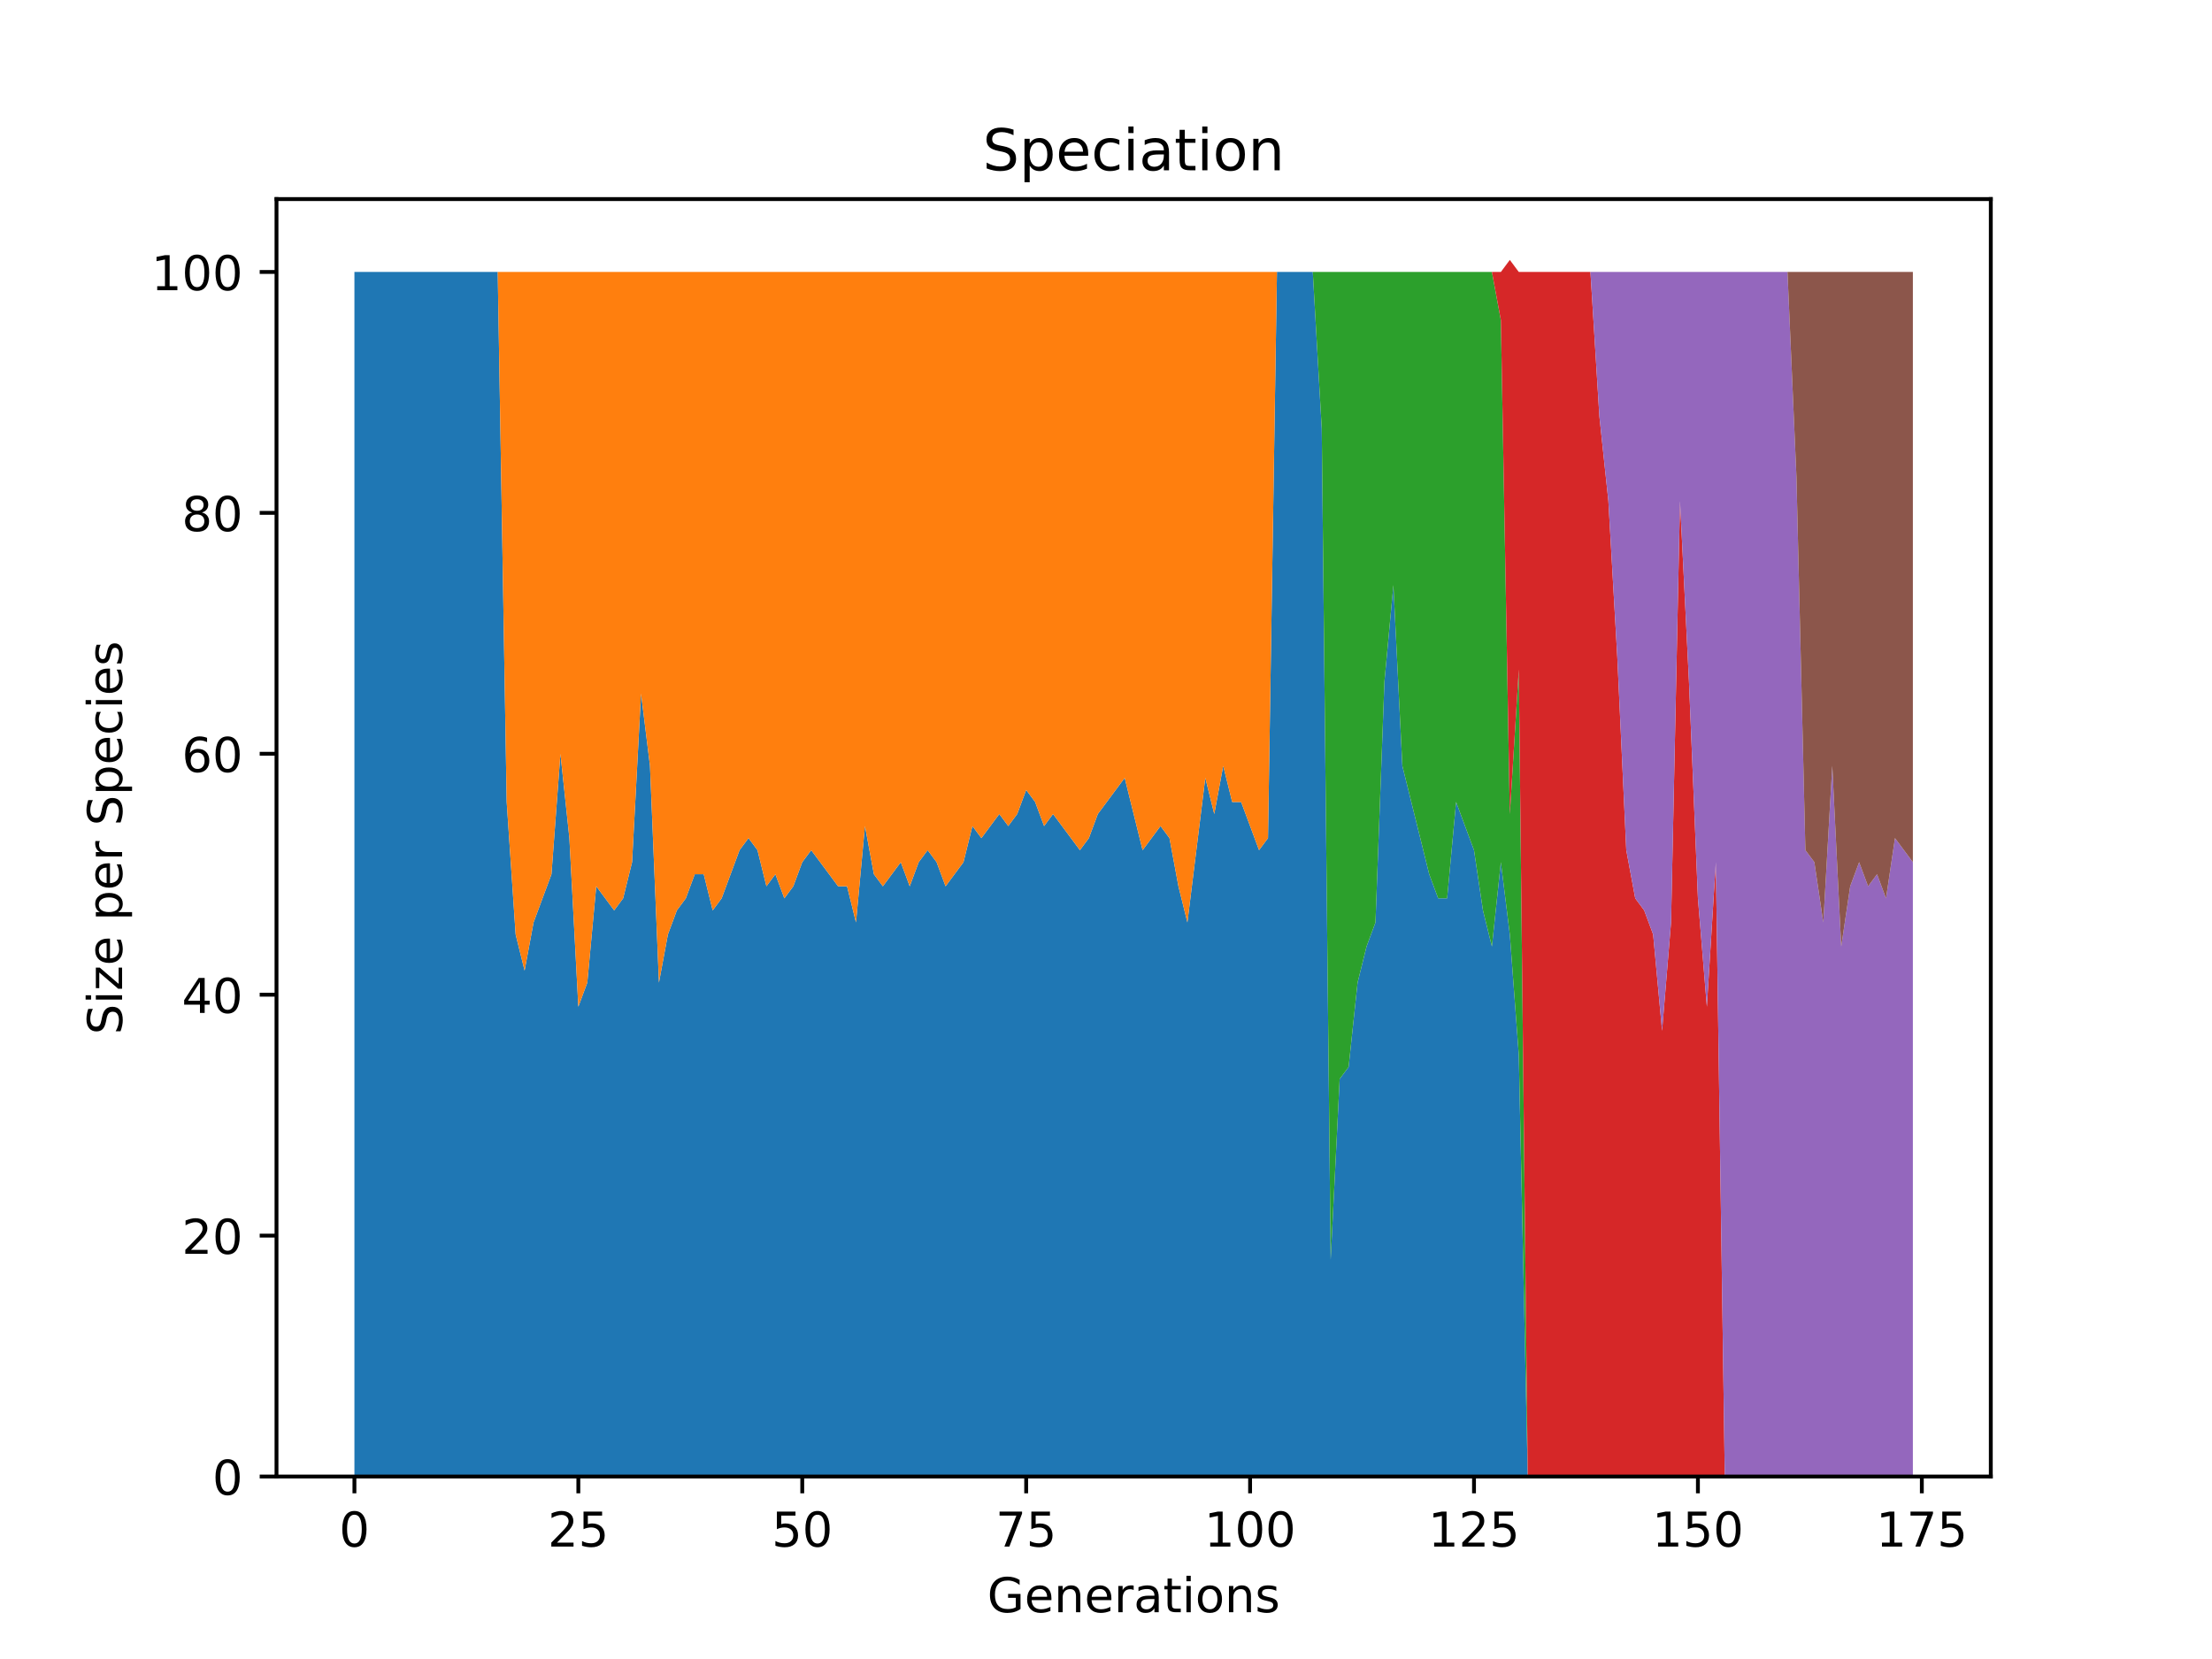 <?xml version="1.0" encoding="utf-8" standalone="no"?>
<!DOCTYPE svg PUBLIC "-//W3C//DTD SVG 1.1//EN"
  "http://www.w3.org/Graphics/SVG/1.1/DTD/svg11.dtd">
<!-- Created with matplotlib (https://matplotlib.org/) -->
<svg height="345.6pt" version="1.1" viewBox="0 0 460.8 345.6" width="460.8pt" xmlns="http://www.w3.org/2000/svg" xmlns:xlink="http://www.w3.org/1999/xlink">
 <defs>
  <style type="text/css">*{stroke-linecap:butt;stroke-linejoin:round;}</style>
 </defs>
 <g id="figure_1">
  <g id="patch_1">
   <path d="M 0 345.6 
L 460.8 345.6 
L 460.8 0 
L 0 0 
z
" style="fill:#ffffff;"/>
  </g>
  <g id="axes_1">
   <g id="patch_2">
    <path d="M 57.6 307.584 
L 414.72 307.584 
L 414.72 41.472 
L 57.6 41.472 
z
" style="fill:#ffffff;"/>
   </g>
   <g id="PolyCollection_1">
    <path clip-path="url(#p242c42c972)" d="M 73.833 56.653 
L 73.833 307.584 
L 75.699 307.584 
L 77.564 307.584 
L 79.43 307.584 
L 81.296 307.584 
L 83.162 307.584 
L 85.028 307.584 
L 86.894 307.584 
L 88.759 307.584 
L 90.625 307.584 
L 92.491 307.584 
L 94.357 307.584 
L 96.223 307.584 
L 98.089 307.584 
L 99.954 307.584 
L 101.82 307.584 
L 103.686 307.584 
L 105.552 307.584 
L 107.418 307.584 
L 109.284 307.584 
L 111.149 307.584 
L 113.015 307.584 
L 114.881 307.584 
L 116.747 307.584 
L 118.613 307.584 
L 120.478 307.584 
L 122.344 307.584 
L 124.21 307.584 
L 126.076 307.584 
L 127.942 307.584 
L 129.808 307.584 
L 131.673 307.584 
L 133.539 307.584 
L 135.405 307.584 
L 137.271 307.584 
L 139.137 307.584 
L 141.003 307.584 
L 142.868 307.584 
L 144.734 307.584 
L 146.6 307.584 
L 148.466 307.584 
L 150.332 307.584 
L 152.198 307.584 
L 154.063 307.584 
L 155.929 307.584 
L 157.795 307.584 
L 159.661 307.584 
L 161.527 307.584 
L 163.393 307.584 
L 165.258 307.584 
L 167.124 307.584 
L 168.99 307.584 
L 170.856 307.584 
L 172.722 307.584 
L 174.588 307.584 
L 176.453 307.584 
L 178.319 307.584 
L 180.185 307.584 
L 182.051 307.584 
L 183.917 307.584 
L 185.783 307.584 
L 187.648 307.584 
L 189.514 307.584 
L 191.38 307.584 
L 193.246 307.584 
L 195.112 307.584 
L 196.978 307.584 
L 198.843 307.584 
L 200.709 307.584 
L 202.575 307.584 
L 204.441 307.584 
L 206.307 307.584 
L 208.173 307.584 
L 210.038 307.584 
L 211.904 307.584 
L 213.77 307.584 
L 215.636 307.584 
L 217.502 307.584 
L 219.368 307.584 
L 221.233 307.584 
L 223.099 307.584 
L 224.965 307.584 
L 226.831 307.584 
L 228.697 307.584 
L 230.563 307.584 
L 232.428 307.584 
L 234.294 307.584 
L 236.16 307.584 
L 238.026 307.584 
L 239.892 307.584 
L 241.757 307.584 
L 243.623 307.584 
L 245.489 307.584 
L 247.355 307.584 
L 249.221 307.584 
L 251.087 307.584 
L 252.952 307.584 
L 254.818 307.584 
L 256.684 307.584 
L 258.55 307.584 
L 260.416 307.584 
L 262.282 307.584 
L 264.147 307.584 
L 266.013 307.584 
L 267.879 307.584 
L 269.745 307.584 
L 271.611 307.584 
L 273.477 307.584 
L 275.342 307.584 
L 277.208 307.584 
L 279.074 307.584 
L 280.94 307.584 
L 282.806 307.584 
L 284.672 307.584 
L 286.537 307.584 
L 288.403 307.584 
L 290.269 307.584 
L 292.135 307.584 
L 294.001 307.584 
L 295.867 307.584 
L 297.732 307.584 
L 299.598 307.584 
L 301.464 307.584 
L 303.33 307.584 
L 305.196 307.584 
L 307.062 307.584 
L 308.927 307.584 
L 310.793 307.584 
L 312.659 307.584 
L 314.525 307.584 
L 316.391 307.584 
L 318.257 307.584 
L 320.122 307.584 
L 321.988 307.584 
L 323.854 307.584 
L 325.72 307.584 
L 327.586 307.584 
L 329.452 307.584 
L 331.317 307.584 
L 333.183 307.584 
L 335.049 307.584 
L 336.915 307.584 
L 338.781 307.584 
L 340.647 307.584 
L 342.512 307.584 
L 344.378 307.584 
L 346.244 307.584 
L 348.11 307.584 
L 349.976 307.584 
L 351.842 307.584 
L 353.707 307.584 
L 355.573 307.584 
L 357.439 307.584 
L 359.305 307.584 
L 361.171 307.584 
L 363.036 307.584 
L 364.902 307.584 
L 366.768 307.584 
L 368.634 307.584 
L 370.5 307.584 
L 372.366 307.584 
L 374.231 307.584 
L 376.097 307.584 
L 377.963 307.584 
L 379.829 307.584 
L 381.695 307.584 
L 383.561 307.584 
L 385.426 307.584 
L 387.292 307.584 
L 389.158 307.584 
L 391.024 307.584 
L 392.89 307.584 
L 394.756 307.584 
L 396.621 307.584 
L 398.487 307.584 
L 398.487 307.584 
L 398.487 307.584 
L 396.621 307.584 
L 394.756 307.584 
L 392.89 307.584 
L 391.024 307.584 
L 389.158 307.584 
L 387.292 307.584 
L 385.426 307.584 
L 383.561 307.584 
L 381.695 307.584 
L 379.829 307.584 
L 377.963 307.584 
L 376.097 307.584 
L 374.231 307.584 
L 372.366 307.584 
L 370.5 307.584 
L 368.634 307.584 
L 366.768 307.584 
L 364.902 307.584 
L 363.036 307.584 
L 361.171 307.584 
L 359.305 307.584 
L 357.439 307.584 
L 355.573 307.584 
L 353.707 307.584 
L 351.842 307.584 
L 349.976 307.584 
L 348.11 307.584 
L 346.244 307.584 
L 344.378 307.584 
L 342.512 307.584 
L 340.647 307.584 
L 338.781 307.584 
L 336.915 307.584 
L 335.049 307.584 
L 333.183 307.584 
L 331.317 307.584 
L 329.452 307.584 
L 327.586 307.584 
L 325.72 307.584 
L 323.854 307.584 
L 321.988 307.584 
L 320.122 307.584 
L 318.257 307.584 
L 316.391 219.758 
L 314.525 194.665 
L 312.659 179.609 
L 310.793 197.174 
L 308.927 189.647 
L 307.062 177.1 
L 305.196 172.081 
L 303.33 167.063 
L 301.464 187.137 
L 299.598 187.137 
L 297.732 182.119 
L 295.867 174.591 
L 294.001 167.063 
L 292.135 159.535 
L 290.269 121.895 
L 288.403 141.97 
L 286.537 192.156 
L 284.672 197.174 
L 282.806 204.702 
L 280.94 222.268 
L 279.074 224.777 
L 277.208 262.416 
L 275.342 89.274 
L 273.477 56.653 
L 271.611 56.653 
L 269.745 56.653 
L 267.879 56.653 
L 266.013 56.653 
L 264.147 174.591 
L 262.282 177.1 
L 260.416 172.081 
L 258.55 167.063 
L 256.684 167.063 
L 254.818 159.535 
L 252.952 169.572 
L 251.087 162.044 
L 249.221 177.1 
L 247.355 192.156 
L 245.489 184.628 
L 243.623 174.591 
L 241.757 172.081 
L 239.892 174.591 
L 238.026 177.1 
L 236.16 169.572 
L 234.294 162.044 
L 232.428 164.554 
L 230.563 167.063 
L 228.697 169.572 
L 226.831 174.591 
L 224.965 177.1 
L 223.099 174.591 
L 221.233 172.081 
L 219.368 169.572 
L 217.502 172.081 
L 215.636 167.063 
L 213.77 164.554 
L 211.904 169.572 
L 210.038 172.081 
L 208.173 169.572 
L 206.307 172.081 
L 204.441 174.591 
L 202.575 172.081 
L 200.709 179.609 
L 198.843 182.119 
L 196.978 184.628 
L 195.112 179.609 
L 193.246 177.1 
L 191.38 179.609 
L 189.514 184.628 
L 187.648 179.609 
L 185.783 182.119 
L 183.917 184.628 
L 182.051 182.119 
L 180.185 172.081 
L 178.319 192.156 
L 176.453 184.628 
L 174.588 184.628 
L 172.722 182.119 
L 170.856 179.609 
L 168.99 177.1 
L 167.124 179.609 
L 165.258 184.628 
L 163.393 187.137 
L 161.527 182.119 
L 159.661 184.628 
L 157.795 177.1 
L 155.929 174.591 
L 154.063 177.1 
L 152.198 182.119 
L 150.332 187.137 
L 148.466 189.647 
L 146.6 182.119 
L 144.734 182.119 
L 142.868 187.137 
L 141.003 189.647 
L 139.137 194.665 
L 137.271 204.702 
L 135.405 159.535 
L 133.539 144.479 
L 131.673 179.609 
L 129.808 187.137 
L 127.942 189.647 
L 126.076 187.137 
L 124.21 184.628 
L 122.344 204.702 
L 120.478 209.721 
L 118.613 174.591 
L 116.747 157.026 
L 114.881 182.119 
L 113.015 187.137 
L 111.149 192.156 
L 109.284 202.193 
L 107.418 194.665 
L 105.552 167.063 
L 103.686 56.653 
L 101.82 56.653 
L 99.954 56.653 
L 98.089 56.653 
L 96.223 56.653 
L 94.357 56.653 
L 92.491 56.653 
L 90.625 56.653 
L 88.759 56.653 
L 86.894 56.653 
L 85.028 56.653 
L 83.162 56.653 
L 81.296 56.653 
L 79.43 56.653 
L 77.564 56.653 
L 75.699 56.653 
L 73.833 56.653 
z
" style="fill:#1f77b4;"/>
   </g>
   <g id="PolyCollection_2">
    <path clip-path="url(#p242c42c972)" d="M 73.833 56.653 
L 73.833 56.653 
L 75.699 56.653 
L 77.564 56.653 
L 79.43 56.653 
L 81.296 56.653 
L 83.162 56.653 
L 85.028 56.653 
L 86.894 56.653 
L 88.759 56.653 
L 90.625 56.653 
L 92.491 56.653 
L 94.357 56.653 
L 96.223 56.653 
L 98.089 56.653 
L 99.954 56.653 
L 101.82 56.653 
L 103.686 56.653 
L 105.552 167.063 
L 107.418 194.665 
L 109.284 202.193 
L 111.149 192.156 
L 113.015 187.137 
L 114.881 182.119 
L 116.747 157.026 
L 118.613 174.591 
L 120.478 209.721 
L 122.344 204.702 
L 124.21 184.628 
L 126.076 187.137 
L 127.942 189.647 
L 129.808 187.137 
L 131.673 179.609 
L 133.539 144.479 
L 135.405 159.535 
L 137.271 204.702 
L 139.137 194.665 
L 141.003 189.647 
L 142.868 187.137 
L 144.734 182.119 
L 146.6 182.119 
L 148.466 189.647 
L 150.332 187.137 
L 152.198 182.119 
L 154.063 177.1 
L 155.929 174.591 
L 157.795 177.1 
L 159.661 184.628 
L 161.527 182.119 
L 163.393 187.137 
L 165.258 184.628 
L 167.124 179.609 
L 168.99 177.1 
L 170.856 179.609 
L 172.722 182.119 
L 174.588 184.628 
L 176.453 184.628 
L 178.319 192.156 
L 180.185 172.081 
L 182.051 182.119 
L 183.917 184.628 
L 185.783 182.119 
L 187.648 179.609 
L 189.514 184.628 
L 191.38 179.609 
L 193.246 177.1 
L 195.112 179.609 
L 196.978 184.628 
L 198.843 182.119 
L 200.709 179.609 
L 202.575 172.081 
L 204.441 174.591 
L 206.307 172.081 
L 208.173 169.572 
L 210.038 172.081 
L 211.904 169.572 
L 213.77 164.554 
L 215.636 167.063 
L 217.502 172.081 
L 219.368 169.572 
L 221.233 172.081 
L 223.099 174.591 
L 224.965 177.1 
L 226.831 174.591 
L 228.697 169.572 
L 230.563 167.063 
L 232.428 164.554 
L 234.294 162.044 
L 236.16 169.572 
L 238.026 177.1 
L 239.892 174.591 
L 241.757 172.081 
L 243.623 174.591 
L 245.489 184.628 
L 247.355 192.156 
L 249.221 177.1 
L 251.087 162.044 
L 252.952 169.572 
L 254.818 159.535 
L 256.684 167.063 
L 258.55 167.063 
L 260.416 172.081 
L 262.282 177.1 
L 264.147 174.591 
L 266.013 56.653 
L 267.879 56.653 
L 269.745 56.653 
L 271.611 56.653 
L 273.477 56.653 
L 275.342 89.274 
L 277.208 262.416 
L 279.074 224.777 
L 280.94 222.268 
L 282.806 204.702 
L 284.672 197.174 
L 286.537 192.156 
L 288.403 141.97 
L 290.269 121.895 
L 292.135 159.535 
L 294.001 167.063 
L 295.867 174.591 
L 297.732 182.119 
L 299.598 187.137 
L 301.464 187.137 
L 303.33 167.063 
L 305.196 172.081 
L 307.062 177.1 
L 308.927 189.647 
L 310.793 197.174 
L 312.659 179.609 
L 314.525 194.665 
L 316.391 219.758 
L 318.257 307.584 
L 320.122 307.584 
L 321.988 307.584 
L 323.854 307.584 
L 325.72 307.584 
L 327.586 307.584 
L 329.452 307.584 
L 331.317 307.584 
L 333.183 307.584 
L 335.049 307.584 
L 336.915 307.584 
L 338.781 307.584 
L 340.647 307.584 
L 342.512 307.584 
L 344.378 307.584 
L 346.244 307.584 
L 348.11 307.584 
L 349.976 307.584 
L 351.842 307.584 
L 353.707 307.584 
L 355.573 307.584 
L 357.439 307.584 
L 359.305 307.584 
L 361.171 307.584 
L 363.036 307.584 
L 364.902 307.584 
L 366.768 307.584 
L 368.634 307.584 
L 370.5 307.584 
L 372.366 307.584 
L 374.231 307.584 
L 376.097 307.584 
L 377.963 307.584 
L 379.829 307.584 
L 381.695 307.584 
L 383.561 307.584 
L 385.426 307.584 
L 387.292 307.584 
L 389.158 307.584 
L 391.024 307.584 
L 392.89 307.584 
L 394.756 307.584 
L 396.621 307.584 
L 398.487 307.584 
L 398.487 307.584 
L 398.487 307.584 
L 396.621 307.584 
L 394.756 307.584 
L 392.89 307.584 
L 391.024 307.584 
L 389.158 307.584 
L 387.292 307.584 
L 385.426 307.584 
L 383.561 307.584 
L 381.695 307.584 
L 379.829 307.584 
L 377.963 307.584 
L 376.097 307.584 
L 374.231 307.584 
L 372.366 307.584 
L 370.5 307.584 
L 368.634 307.584 
L 366.768 307.584 
L 364.902 307.584 
L 363.036 307.584 
L 361.171 307.584 
L 359.305 307.584 
L 357.439 307.584 
L 355.573 307.584 
L 353.707 307.584 
L 351.842 307.584 
L 349.976 307.584 
L 348.11 307.584 
L 346.244 307.584 
L 344.378 307.584 
L 342.512 307.584 
L 340.647 307.584 
L 338.781 307.584 
L 336.915 307.584 
L 335.049 307.584 
L 333.183 307.584 
L 331.317 307.584 
L 329.452 307.584 
L 327.586 307.584 
L 325.72 307.584 
L 323.854 307.584 
L 321.988 307.584 
L 320.122 307.584 
L 318.257 307.584 
L 316.391 219.758 
L 314.525 194.665 
L 312.659 179.609 
L 310.793 197.174 
L 308.927 189.647 
L 307.062 177.1 
L 305.196 172.081 
L 303.33 167.063 
L 301.464 187.137 
L 299.598 187.137 
L 297.732 182.119 
L 295.867 174.591 
L 294.001 167.063 
L 292.135 159.535 
L 290.269 121.895 
L 288.403 141.97 
L 286.537 192.156 
L 284.672 197.174 
L 282.806 204.702 
L 280.94 222.268 
L 279.074 224.777 
L 277.208 262.416 
L 275.342 89.274 
L 273.477 56.653 
L 271.611 56.653 
L 269.745 56.653 
L 267.879 56.653 
L 266.013 56.653 
L 264.147 56.653 
L 262.282 56.653 
L 260.416 56.653 
L 258.55 56.653 
L 256.684 56.653 
L 254.818 56.653 
L 252.952 56.653 
L 251.087 56.653 
L 249.221 56.653 
L 247.355 56.653 
L 245.489 56.653 
L 243.623 56.653 
L 241.757 56.653 
L 239.892 56.653 
L 238.026 56.653 
L 236.16 56.653 
L 234.294 56.653 
L 232.428 56.653 
L 230.563 56.653 
L 228.697 56.653 
L 226.831 56.653 
L 224.965 56.653 
L 223.099 56.653 
L 221.233 56.653 
L 219.368 56.653 
L 217.502 56.653 
L 215.636 56.653 
L 213.77 56.653 
L 211.904 56.653 
L 210.038 56.653 
L 208.173 56.653 
L 206.307 56.653 
L 204.441 56.653 
L 202.575 56.653 
L 200.709 56.653 
L 198.843 56.653 
L 196.978 56.653 
L 195.112 56.653 
L 193.246 56.653 
L 191.38 56.653 
L 189.514 56.653 
L 187.648 56.653 
L 185.783 56.653 
L 183.917 56.653 
L 182.051 56.653 
L 180.185 56.653 
L 178.319 56.653 
L 176.453 56.653 
L 174.588 56.653 
L 172.722 56.653 
L 170.856 56.653 
L 168.99 56.653 
L 167.124 56.653 
L 165.258 56.653 
L 163.393 56.653 
L 161.527 56.653 
L 159.661 56.653 
L 157.795 56.653 
L 155.929 56.653 
L 154.063 56.653 
L 152.198 56.653 
L 150.332 56.653 
L 148.466 56.653 
L 146.6 56.653 
L 144.734 56.653 
L 142.868 56.653 
L 141.003 56.653 
L 139.137 56.653 
L 137.271 56.653 
L 135.405 56.653 
L 133.539 56.653 
L 131.673 56.653 
L 129.808 56.653 
L 127.942 56.653 
L 126.076 56.653 
L 124.21 56.653 
L 122.344 56.653 
L 120.478 56.653 
L 118.613 56.653 
L 116.747 56.653 
L 114.881 56.653 
L 113.015 56.653 
L 111.149 56.653 
L 109.284 56.653 
L 107.418 56.653 
L 105.552 56.653 
L 103.686 56.653 
L 101.82 56.653 
L 99.954 56.653 
L 98.089 56.653 
L 96.223 56.653 
L 94.357 56.653 
L 92.491 56.653 
L 90.625 56.653 
L 88.759 56.653 
L 86.894 56.653 
L 85.028 56.653 
L 83.162 56.653 
L 81.296 56.653 
L 79.43 56.653 
L 77.564 56.653 
L 75.699 56.653 
L 73.833 56.653 
z
" style="fill:#ff7f0e;"/>
   </g>
   <g id="PolyCollection_3">
    <path clip-path="url(#p242c42c972)" d="M 73.833 56.653 
L 73.833 56.653 
L 75.699 56.653 
L 77.564 56.653 
L 79.43 56.653 
L 81.296 56.653 
L 83.162 56.653 
L 85.028 56.653 
L 86.894 56.653 
L 88.759 56.653 
L 90.625 56.653 
L 92.491 56.653 
L 94.357 56.653 
L 96.223 56.653 
L 98.089 56.653 
L 99.954 56.653 
L 101.82 56.653 
L 103.686 56.653 
L 105.552 56.653 
L 107.418 56.653 
L 109.284 56.653 
L 111.149 56.653 
L 113.015 56.653 
L 114.881 56.653 
L 116.747 56.653 
L 118.613 56.653 
L 120.478 56.653 
L 122.344 56.653 
L 124.21 56.653 
L 126.076 56.653 
L 127.942 56.653 
L 129.808 56.653 
L 131.673 56.653 
L 133.539 56.653 
L 135.405 56.653 
L 137.271 56.653 
L 139.137 56.653 
L 141.003 56.653 
L 142.868 56.653 
L 144.734 56.653 
L 146.6 56.653 
L 148.466 56.653 
L 150.332 56.653 
L 152.198 56.653 
L 154.063 56.653 
L 155.929 56.653 
L 157.795 56.653 
L 159.661 56.653 
L 161.527 56.653 
L 163.393 56.653 
L 165.258 56.653 
L 167.124 56.653 
L 168.99 56.653 
L 170.856 56.653 
L 172.722 56.653 
L 174.588 56.653 
L 176.453 56.653 
L 178.319 56.653 
L 180.185 56.653 
L 182.051 56.653 
L 183.917 56.653 
L 185.783 56.653 
L 187.648 56.653 
L 189.514 56.653 
L 191.38 56.653 
L 193.246 56.653 
L 195.112 56.653 
L 196.978 56.653 
L 198.843 56.653 
L 200.709 56.653 
L 202.575 56.653 
L 204.441 56.653 
L 206.307 56.653 
L 208.173 56.653 
L 210.038 56.653 
L 211.904 56.653 
L 213.77 56.653 
L 215.636 56.653 
L 217.502 56.653 
L 219.368 56.653 
L 221.233 56.653 
L 223.099 56.653 
L 224.965 56.653 
L 226.831 56.653 
L 228.697 56.653 
L 230.563 56.653 
L 232.428 56.653 
L 234.294 56.653 
L 236.16 56.653 
L 238.026 56.653 
L 239.892 56.653 
L 241.757 56.653 
L 243.623 56.653 
L 245.489 56.653 
L 247.355 56.653 
L 249.221 56.653 
L 251.087 56.653 
L 252.952 56.653 
L 254.818 56.653 
L 256.684 56.653 
L 258.55 56.653 
L 260.416 56.653 
L 262.282 56.653 
L 264.147 56.653 
L 266.013 56.653 
L 267.879 56.653 
L 269.745 56.653 
L 271.611 56.653 
L 273.477 56.653 
L 275.342 89.274 
L 277.208 262.416 
L 279.074 224.777 
L 280.94 222.268 
L 282.806 204.702 
L 284.672 197.174 
L 286.537 192.156 
L 288.403 141.97 
L 290.269 121.895 
L 292.135 159.535 
L 294.001 167.063 
L 295.867 174.591 
L 297.732 182.119 
L 299.598 187.137 
L 301.464 187.137 
L 303.33 167.063 
L 305.196 172.081 
L 307.062 177.1 
L 308.927 189.647 
L 310.793 197.174 
L 312.659 179.609 
L 314.525 194.665 
L 316.391 219.758 
L 318.257 307.584 
L 320.122 307.584 
L 321.988 307.584 
L 323.854 307.584 
L 325.72 307.584 
L 327.586 307.584 
L 329.452 307.584 
L 331.317 307.584 
L 333.183 307.584 
L 335.049 307.584 
L 336.915 307.584 
L 338.781 307.584 
L 340.647 307.584 
L 342.512 307.584 
L 344.378 307.584 
L 346.244 307.584 
L 348.11 307.584 
L 349.976 307.584 
L 351.842 307.584 
L 353.707 307.584 
L 355.573 307.584 
L 357.439 307.584 
L 359.305 307.584 
L 361.171 307.584 
L 363.036 307.584 
L 364.902 307.584 
L 366.768 307.584 
L 368.634 307.584 
L 370.5 307.584 
L 372.366 307.584 
L 374.231 307.584 
L 376.097 307.584 
L 377.963 307.584 
L 379.829 307.584 
L 381.695 307.584 
L 383.561 307.584 
L 385.426 307.584 
L 387.292 307.584 
L 389.158 307.584 
L 391.024 307.584 
L 392.89 307.584 
L 394.756 307.584 
L 396.621 307.584 
L 398.487 307.584 
L 398.487 307.584 
L 398.487 307.584 
L 396.621 307.584 
L 394.756 307.584 
L 392.89 307.584 
L 391.024 307.584 
L 389.158 307.584 
L 387.292 307.584 
L 385.426 307.584 
L 383.561 307.584 
L 381.695 307.584 
L 379.829 307.584 
L 377.963 307.584 
L 376.097 307.584 
L 374.231 307.584 
L 372.366 307.584 
L 370.5 307.584 
L 368.634 307.584 
L 366.768 307.584 
L 364.902 307.584 
L 363.036 307.584 
L 361.171 307.584 
L 359.305 307.584 
L 357.439 307.584 
L 355.573 307.584 
L 353.707 307.584 
L 351.842 307.584 
L 349.976 307.584 
L 348.11 307.584 
L 346.244 307.584 
L 344.378 307.584 
L 342.512 307.584 
L 340.647 307.584 
L 338.781 307.584 
L 336.915 307.584 
L 335.049 307.584 
L 333.183 307.584 
L 331.317 307.584 
L 329.452 307.584 
L 327.586 307.584 
L 325.72 307.584 
L 323.854 307.584 
L 321.988 307.584 
L 320.122 307.584 
L 318.257 307.584 
L 316.391 139.46 
L 314.525 169.572 
L 312.659 66.691 
L 310.793 56.653 
L 308.927 56.653 
L 307.062 56.653 
L 305.196 56.653 
L 303.33 56.653 
L 301.464 56.653 
L 299.598 56.653 
L 297.732 56.653 
L 295.867 56.653 
L 294.001 56.653 
L 292.135 56.653 
L 290.269 56.653 
L 288.403 56.653 
L 286.537 56.653 
L 284.672 56.653 
L 282.806 56.653 
L 280.94 56.653 
L 279.074 56.653 
L 277.208 56.653 
L 275.342 56.653 
L 273.477 56.653 
L 271.611 56.653 
L 269.745 56.653 
L 267.879 56.653 
L 266.013 56.653 
L 264.147 56.653 
L 262.282 56.653 
L 260.416 56.653 
L 258.55 56.653 
L 256.684 56.653 
L 254.818 56.653 
L 252.952 56.653 
L 251.087 56.653 
L 249.221 56.653 
L 247.355 56.653 
L 245.489 56.653 
L 243.623 56.653 
L 241.757 56.653 
L 239.892 56.653 
L 238.026 56.653 
L 236.16 56.653 
L 234.294 56.653 
L 232.428 56.653 
L 230.563 56.653 
L 228.697 56.653 
L 226.831 56.653 
L 224.965 56.653 
L 223.099 56.653 
L 221.233 56.653 
L 219.368 56.653 
L 217.502 56.653 
L 215.636 56.653 
L 213.77 56.653 
L 211.904 56.653 
L 210.038 56.653 
L 208.173 56.653 
L 206.307 56.653 
L 204.441 56.653 
L 202.575 56.653 
L 200.709 56.653 
L 198.843 56.653 
L 196.978 56.653 
L 195.112 56.653 
L 193.246 56.653 
L 191.38 56.653 
L 189.514 56.653 
L 187.648 56.653 
L 185.783 56.653 
L 183.917 56.653 
L 182.051 56.653 
L 180.185 56.653 
L 178.319 56.653 
L 176.453 56.653 
L 174.588 56.653 
L 172.722 56.653 
L 170.856 56.653 
L 168.99 56.653 
L 167.124 56.653 
L 165.258 56.653 
L 163.393 56.653 
L 161.527 56.653 
L 159.661 56.653 
L 157.795 56.653 
L 155.929 56.653 
L 154.063 56.653 
L 152.198 56.653 
L 150.332 56.653 
L 148.466 56.653 
L 146.6 56.653 
L 144.734 56.653 
L 142.868 56.653 
L 141.003 56.653 
L 139.137 56.653 
L 137.271 56.653 
L 135.405 56.653 
L 133.539 56.653 
L 131.673 56.653 
L 129.808 56.653 
L 127.942 56.653 
L 126.076 56.653 
L 124.21 56.653 
L 122.344 56.653 
L 120.478 56.653 
L 118.613 56.653 
L 116.747 56.653 
L 114.881 56.653 
L 113.015 56.653 
L 111.149 56.653 
L 109.284 56.653 
L 107.418 56.653 
L 105.552 56.653 
L 103.686 56.653 
L 101.82 56.653 
L 99.954 56.653 
L 98.089 56.653 
L 96.223 56.653 
L 94.357 56.653 
L 92.491 56.653 
L 90.625 56.653 
L 88.759 56.653 
L 86.894 56.653 
L 85.028 56.653 
L 83.162 56.653 
L 81.296 56.653 
L 79.43 56.653 
L 77.564 56.653 
L 75.699 56.653 
L 73.833 56.653 
z
" style="fill:#2ca02c;"/>
   </g>
   <g id="PolyCollection_4">
    <path clip-path="url(#p242c42c972)" d="M 73.833 56.653 
L 73.833 56.653 
L 75.699 56.653 
L 77.564 56.653 
L 79.43 56.653 
L 81.296 56.653 
L 83.162 56.653 
L 85.028 56.653 
L 86.894 56.653 
L 88.759 56.653 
L 90.625 56.653 
L 92.491 56.653 
L 94.357 56.653 
L 96.223 56.653 
L 98.089 56.653 
L 99.954 56.653 
L 101.82 56.653 
L 103.686 56.653 
L 105.552 56.653 
L 107.418 56.653 
L 109.284 56.653 
L 111.149 56.653 
L 113.015 56.653 
L 114.881 56.653 
L 116.747 56.653 
L 118.613 56.653 
L 120.478 56.653 
L 122.344 56.653 
L 124.21 56.653 
L 126.076 56.653 
L 127.942 56.653 
L 129.808 56.653 
L 131.673 56.653 
L 133.539 56.653 
L 135.405 56.653 
L 137.271 56.653 
L 139.137 56.653 
L 141.003 56.653 
L 142.868 56.653 
L 144.734 56.653 
L 146.6 56.653 
L 148.466 56.653 
L 150.332 56.653 
L 152.198 56.653 
L 154.063 56.653 
L 155.929 56.653 
L 157.795 56.653 
L 159.661 56.653 
L 161.527 56.653 
L 163.393 56.653 
L 165.258 56.653 
L 167.124 56.653 
L 168.99 56.653 
L 170.856 56.653 
L 172.722 56.653 
L 174.588 56.653 
L 176.453 56.653 
L 178.319 56.653 
L 180.185 56.653 
L 182.051 56.653 
L 183.917 56.653 
L 185.783 56.653 
L 187.648 56.653 
L 189.514 56.653 
L 191.38 56.653 
L 193.246 56.653 
L 195.112 56.653 
L 196.978 56.653 
L 198.843 56.653 
L 200.709 56.653 
L 202.575 56.653 
L 204.441 56.653 
L 206.307 56.653 
L 208.173 56.653 
L 210.038 56.653 
L 211.904 56.653 
L 213.77 56.653 
L 215.636 56.653 
L 217.502 56.653 
L 219.368 56.653 
L 221.233 56.653 
L 223.099 56.653 
L 224.965 56.653 
L 226.831 56.653 
L 228.697 56.653 
L 230.563 56.653 
L 232.428 56.653 
L 234.294 56.653 
L 236.16 56.653 
L 238.026 56.653 
L 239.892 56.653 
L 241.757 56.653 
L 243.623 56.653 
L 245.489 56.653 
L 247.355 56.653 
L 249.221 56.653 
L 251.087 56.653 
L 252.952 56.653 
L 254.818 56.653 
L 256.684 56.653 
L 258.55 56.653 
L 260.416 56.653 
L 262.282 56.653 
L 264.147 56.653 
L 266.013 56.653 
L 267.879 56.653 
L 269.745 56.653 
L 271.611 56.653 
L 273.477 56.653 
L 275.342 56.653 
L 277.208 56.653 
L 279.074 56.653 
L 280.94 56.653 
L 282.806 56.653 
L 284.672 56.653 
L 286.537 56.653 
L 288.403 56.653 
L 290.269 56.653 
L 292.135 56.653 
L 294.001 56.653 
L 295.867 56.653 
L 297.732 56.653 
L 299.598 56.653 
L 301.464 56.653 
L 303.33 56.653 
L 305.196 56.653 
L 307.062 56.653 
L 308.927 56.653 
L 310.793 56.653 
L 312.659 66.691 
L 314.525 169.572 
L 316.391 139.46 
L 318.257 307.584 
L 320.122 307.584 
L 321.988 307.584 
L 323.854 307.584 
L 325.72 307.584 
L 327.586 307.584 
L 329.452 307.584 
L 331.317 307.584 
L 333.183 307.584 
L 335.049 307.584 
L 336.915 307.584 
L 338.781 307.584 
L 340.647 307.584 
L 342.512 307.584 
L 344.378 307.584 
L 346.244 307.584 
L 348.11 307.584 
L 349.976 307.584 
L 351.842 307.584 
L 353.707 307.584 
L 355.573 307.584 
L 357.439 307.584 
L 359.305 307.584 
L 361.171 307.584 
L 363.036 307.584 
L 364.902 307.584 
L 366.768 307.584 
L 368.634 307.584 
L 370.5 307.584 
L 372.366 307.584 
L 374.231 307.584 
L 376.097 307.584 
L 377.963 307.584 
L 379.829 307.584 
L 381.695 307.584 
L 383.561 307.584 
L 385.426 307.584 
L 387.292 307.584 
L 389.158 307.584 
L 391.024 307.584 
L 392.89 307.584 
L 394.756 307.584 
L 396.621 307.584 
L 398.487 307.584 
L 398.487 307.584 
L 398.487 307.584 
L 396.621 307.584 
L 394.756 307.584 
L 392.89 307.584 
L 391.024 307.584 
L 389.158 307.584 
L 387.292 307.584 
L 385.426 307.584 
L 383.561 307.584 
L 381.695 307.584 
L 379.829 307.584 
L 377.963 307.584 
L 376.097 307.584 
L 374.231 307.584 
L 372.366 307.584 
L 370.5 307.584 
L 368.634 307.584 
L 366.768 307.584 
L 364.902 307.584 
L 363.036 307.584 
L 361.171 307.584 
L 359.305 307.584 
L 357.439 179.609 
L 355.573 209.721 
L 353.707 187.137 
L 351.842 141.97 
L 349.976 104.33 
L 348.11 192.156 
L 346.244 214.74 
L 344.378 194.665 
L 342.512 189.647 
L 340.647 187.137 
L 338.781 177.1 
L 336.915 136.951 
L 335.049 104.33 
L 333.183 86.765 
L 331.317 56.653 
L 329.452 56.653 
L 327.586 56.653 
L 325.72 56.653 
L 323.854 56.653 
L 321.988 56.653 
L 320.122 56.653 
L 318.257 56.653 
L 316.391 56.653 
L 314.525 54.144 
L 312.659 56.653 
L 310.793 56.653 
L 308.927 56.653 
L 307.062 56.653 
L 305.196 56.653 
L 303.33 56.653 
L 301.464 56.653 
L 299.598 56.653 
L 297.732 56.653 
L 295.867 56.653 
L 294.001 56.653 
L 292.135 56.653 
L 290.269 56.653 
L 288.403 56.653 
L 286.537 56.653 
L 284.672 56.653 
L 282.806 56.653 
L 280.94 56.653 
L 279.074 56.653 
L 277.208 56.653 
L 275.342 56.653 
L 273.477 56.653 
L 271.611 56.653 
L 269.745 56.653 
L 267.879 56.653 
L 266.013 56.653 
L 264.147 56.653 
L 262.282 56.653 
L 260.416 56.653 
L 258.55 56.653 
L 256.684 56.653 
L 254.818 56.653 
L 252.952 56.653 
L 251.087 56.653 
L 249.221 56.653 
L 247.355 56.653 
L 245.489 56.653 
L 243.623 56.653 
L 241.757 56.653 
L 239.892 56.653 
L 238.026 56.653 
L 236.16 56.653 
L 234.294 56.653 
L 232.428 56.653 
L 230.563 56.653 
L 228.697 56.653 
L 226.831 56.653 
L 224.965 56.653 
L 223.099 56.653 
L 221.233 56.653 
L 219.368 56.653 
L 217.502 56.653 
L 215.636 56.653 
L 213.77 56.653 
L 211.904 56.653 
L 210.038 56.653 
L 208.173 56.653 
L 206.307 56.653 
L 204.441 56.653 
L 202.575 56.653 
L 200.709 56.653 
L 198.843 56.653 
L 196.978 56.653 
L 195.112 56.653 
L 193.246 56.653 
L 191.38 56.653 
L 189.514 56.653 
L 187.648 56.653 
L 185.783 56.653 
L 183.917 56.653 
L 182.051 56.653 
L 180.185 56.653 
L 178.319 56.653 
L 176.453 56.653 
L 174.588 56.653 
L 172.722 56.653 
L 170.856 56.653 
L 168.99 56.653 
L 167.124 56.653 
L 165.258 56.653 
L 163.393 56.653 
L 161.527 56.653 
L 159.661 56.653 
L 157.795 56.653 
L 155.929 56.653 
L 154.063 56.653 
L 152.198 56.653 
L 150.332 56.653 
L 148.466 56.653 
L 146.6 56.653 
L 144.734 56.653 
L 142.868 56.653 
L 141.003 56.653 
L 139.137 56.653 
L 137.271 56.653 
L 135.405 56.653 
L 133.539 56.653 
L 131.673 56.653 
L 129.808 56.653 
L 127.942 56.653 
L 126.076 56.653 
L 124.21 56.653 
L 122.344 56.653 
L 120.478 56.653 
L 118.613 56.653 
L 116.747 56.653 
L 114.881 56.653 
L 113.015 56.653 
L 111.149 56.653 
L 109.284 56.653 
L 107.418 56.653 
L 105.552 56.653 
L 103.686 56.653 
L 101.82 56.653 
L 99.954 56.653 
L 98.089 56.653 
L 96.223 56.653 
L 94.357 56.653 
L 92.491 56.653 
L 90.625 56.653 
L 88.759 56.653 
L 86.894 56.653 
L 85.028 56.653 
L 83.162 56.653 
L 81.296 56.653 
L 79.43 56.653 
L 77.564 56.653 
L 75.699 56.653 
L 73.833 56.653 
z
" style="fill:#d62728;"/>
   </g>
   <g id="PolyCollection_5">
    <path clip-path="url(#p242c42c972)" d="M 73.833 56.653 
L 73.833 56.653 
L 75.699 56.653 
L 77.564 56.653 
L 79.43 56.653 
L 81.296 56.653 
L 83.162 56.653 
L 85.028 56.653 
L 86.894 56.653 
L 88.759 56.653 
L 90.625 56.653 
L 92.491 56.653 
L 94.357 56.653 
L 96.223 56.653 
L 98.089 56.653 
L 99.954 56.653 
L 101.82 56.653 
L 103.686 56.653 
L 105.552 56.653 
L 107.418 56.653 
L 109.284 56.653 
L 111.149 56.653 
L 113.015 56.653 
L 114.881 56.653 
L 116.747 56.653 
L 118.613 56.653 
L 120.478 56.653 
L 122.344 56.653 
L 124.21 56.653 
L 126.076 56.653 
L 127.942 56.653 
L 129.808 56.653 
L 131.673 56.653 
L 133.539 56.653 
L 135.405 56.653 
L 137.271 56.653 
L 139.137 56.653 
L 141.003 56.653 
L 142.868 56.653 
L 144.734 56.653 
L 146.6 56.653 
L 148.466 56.653 
L 150.332 56.653 
L 152.198 56.653 
L 154.063 56.653 
L 155.929 56.653 
L 157.795 56.653 
L 159.661 56.653 
L 161.527 56.653 
L 163.393 56.653 
L 165.258 56.653 
L 167.124 56.653 
L 168.99 56.653 
L 170.856 56.653 
L 172.722 56.653 
L 174.588 56.653 
L 176.453 56.653 
L 178.319 56.653 
L 180.185 56.653 
L 182.051 56.653 
L 183.917 56.653 
L 185.783 56.653 
L 187.648 56.653 
L 189.514 56.653 
L 191.38 56.653 
L 193.246 56.653 
L 195.112 56.653 
L 196.978 56.653 
L 198.843 56.653 
L 200.709 56.653 
L 202.575 56.653 
L 204.441 56.653 
L 206.307 56.653 
L 208.173 56.653 
L 210.038 56.653 
L 211.904 56.653 
L 213.77 56.653 
L 215.636 56.653 
L 217.502 56.653 
L 219.368 56.653 
L 221.233 56.653 
L 223.099 56.653 
L 224.965 56.653 
L 226.831 56.653 
L 228.697 56.653 
L 230.563 56.653 
L 232.428 56.653 
L 234.294 56.653 
L 236.16 56.653 
L 238.026 56.653 
L 239.892 56.653 
L 241.757 56.653 
L 243.623 56.653 
L 245.489 56.653 
L 247.355 56.653 
L 249.221 56.653 
L 251.087 56.653 
L 252.952 56.653 
L 254.818 56.653 
L 256.684 56.653 
L 258.55 56.653 
L 260.416 56.653 
L 262.282 56.653 
L 264.147 56.653 
L 266.013 56.653 
L 267.879 56.653 
L 269.745 56.653 
L 271.611 56.653 
L 273.477 56.653 
L 275.342 56.653 
L 277.208 56.653 
L 279.074 56.653 
L 280.94 56.653 
L 282.806 56.653 
L 284.672 56.653 
L 286.537 56.653 
L 288.403 56.653 
L 290.269 56.653 
L 292.135 56.653 
L 294.001 56.653 
L 295.867 56.653 
L 297.732 56.653 
L 299.598 56.653 
L 301.464 56.653 
L 303.33 56.653 
L 305.196 56.653 
L 307.062 56.653 
L 308.927 56.653 
L 310.793 56.653 
L 312.659 56.653 
L 314.525 54.144 
L 316.391 56.653 
L 318.257 56.653 
L 320.122 56.653 
L 321.988 56.653 
L 323.854 56.653 
L 325.72 56.653 
L 327.586 56.653 
L 329.452 56.653 
L 331.317 56.653 
L 333.183 86.765 
L 335.049 104.33 
L 336.915 136.951 
L 338.781 177.1 
L 340.647 187.137 
L 342.512 189.647 
L 344.378 194.665 
L 346.244 214.74 
L 348.11 192.156 
L 349.976 104.33 
L 351.842 141.97 
L 353.707 187.137 
L 355.573 209.721 
L 357.439 179.609 
L 359.305 307.584 
L 361.171 307.584 
L 363.036 307.584 
L 364.902 307.584 
L 366.768 307.584 
L 368.634 307.584 
L 370.5 307.584 
L 372.366 307.584 
L 374.231 307.584 
L 376.097 307.584 
L 377.963 307.584 
L 379.829 307.584 
L 381.695 307.584 
L 383.561 307.584 
L 385.426 307.584 
L 387.292 307.584 
L 389.158 307.584 
L 391.024 307.584 
L 392.89 307.584 
L 394.756 307.584 
L 396.621 307.584 
L 398.487 307.584 
L 398.487 179.609 
L 398.487 179.609 
L 396.621 177.1 
L 394.756 174.591 
L 392.89 187.137 
L 391.024 182.119 
L 389.158 184.628 
L 387.292 179.609 
L 385.426 184.628 
L 383.561 197.174 
L 381.695 159.535 
L 379.829 192.156 
L 377.963 179.609 
L 376.097 177.1 
L 374.231 99.312 
L 372.366 56.653 
L 370.5 56.653 
L 368.634 56.653 
L 366.768 56.653 
L 364.902 56.653 
L 363.036 56.653 
L 361.171 56.653 
L 359.305 56.653 
L 357.439 56.653 
L 355.573 56.653 
L 353.707 56.653 
L 351.842 56.653 
L 349.976 56.653 
L 348.11 56.653 
L 346.244 56.653 
L 344.378 56.653 
L 342.512 56.653 
L 340.647 56.653 
L 338.781 56.653 
L 336.915 56.653 
L 335.049 56.653 
L 333.183 56.653 
L 331.317 56.653 
L 329.452 56.653 
L 327.586 56.653 
L 325.72 56.653 
L 323.854 56.653 
L 321.988 56.653 
L 320.122 56.653 
L 318.257 56.653 
L 316.391 56.653 
L 314.525 54.144 
L 312.659 56.653 
L 310.793 56.653 
L 308.927 56.653 
L 307.062 56.653 
L 305.196 56.653 
L 303.33 56.653 
L 301.464 56.653 
L 299.598 56.653 
L 297.732 56.653 
L 295.867 56.653 
L 294.001 56.653 
L 292.135 56.653 
L 290.269 56.653 
L 288.403 56.653 
L 286.537 56.653 
L 284.672 56.653 
L 282.806 56.653 
L 280.94 56.653 
L 279.074 56.653 
L 277.208 56.653 
L 275.342 56.653 
L 273.477 56.653 
L 271.611 56.653 
L 269.745 56.653 
L 267.879 56.653 
L 266.013 56.653 
L 264.147 56.653 
L 262.282 56.653 
L 260.416 56.653 
L 258.55 56.653 
L 256.684 56.653 
L 254.818 56.653 
L 252.952 56.653 
L 251.087 56.653 
L 249.221 56.653 
L 247.355 56.653 
L 245.489 56.653 
L 243.623 56.653 
L 241.757 56.653 
L 239.892 56.653 
L 238.026 56.653 
L 236.16 56.653 
L 234.294 56.653 
L 232.428 56.653 
L 230.563 56.653 
L 228.697 56.653 
L 226.831 56.653 
L 224.965 56.653 
L 223.099 56.653 
L 221.233 56.653 
L 219.368 56.653 
L 217.502 56.653 
L 215.636 56.653 
L 213.77 56.653 
L 211.904 56.653 
L 210.038 56.653 
L 208.173 56.653 
L 206.307 56.653 
L 204.441 56.653 
L 202.575 56.653 
L 200.709 56.653 
L 198.843 56.653 
L 196.978 56.653 
L 195.112 56.653 
L 193.246 56.653 
L 191.38 56.653 
L 189.514 56.653 
L 187.648 56.653 
L 185.783 56.653 
L 183.917 56.653 
L 182.051 56.653 
L 180.185 56.653 
L 178.319 56.653 
L 176.453 56.653 
L 174.588 56.653 
L 172.722 56.653 
L 170.856 56.653 
L 168.99 56.653 
L 167.124 56.653 
L 165.258 56.653 
L 163.393 56.653 
L 161.527 56.653 
L 159.661 56.653 
L 157.795 56.653 
L 155.929 56.653 
L 154.063 56.653 
L 152.198 56.653 
L 150.332 56.653 
L 148.466 56.653 
L 146.6 56.653 
L 144.734 56.653 
L 142.868 56.653 
L 141.003 56.653 
L 139.137 56.653 
L 137.271 56.653 
L 135.405 56.653 
L 133.539 56.653 
L 131.673 56.653 
L 129.808 56.653 
L 127.942 56.653 
L 126.076 56.653 
L 124.21 56.653 
L 122.344 56.653 
L 120.478 56.653 
L 118.613 56.653 
L 116.747 56.653 
L 114.881 56.653 
L 113.015 56.653 
L 111.149 56.653 
L 109.284 56.653 
L 107.418 56.653 
L 105.552 56.653 
L 103.686 56.653 
L 101.82 56.653 
L 99.954 56.653 
L 98.089 56.653 
L 96.223 56.653 
L 94.357 56.653 
L 92.491 56.653 
L 90.625 56.653 
L 88.759 56.653 
L 86.894 56.653 
L 85.028 56.653 
L 83.162 56.653 
L 81.296 56.653 
L 79.43 56.653 
L 77.564 56.653 
L 75.699 56.653 
L 73.833 56.653 
z
" style="fill:#9467bd;"/>
   </g>
   <g id="PolyCollection_6">
    <path clip-path="url(#p242c42c972)" d="M 73.833 56.653 
L 73.833 56.653 
L 75.699 56.653 
L 77.564 56.653 
L 79.43 56.653 
L 81.296 56.653 
L 83.162 56.653 
L 85.028 56.653 
L 86.894 56.653 
L 88.759 56.653 
L 90.625 56.653 
L 92.491 56.653 
L 94.357 56.653 
L 96.223 56.653 
L 98.089 56.653 
L 99.954 56.653 
L 101.82 56.653 
L 103.686 56.653 
L 105.552 56.653 
L 107.418 56.653 
L 109.284 56.653 
L 111.149 56.653 
L 113.015 56.653 
L 114.881 56.653 
L 116.747 56.653 
L 118.613 56.653 
L 120.478 56.653 
L 122.344 56.653 
L 124.21 56.653 
L 126.076 56.653 
L 127.942 56.653 
L 129.808 56.653 
L 131.673 56.653 
L 133.539 56.653 
L 135.405 56.653 
L 137.271 56.653 
L 139.137 56.653 
L 141.003 56.653 
L 142.868 56.653 
L 144.734 56.653 
L 146.6 56.653 
L 148.466 56.653 
L 150.332 56.653 
L 152.198 56.653 
L 154.063 56.653 
L 155.929 56.653 
L 157.795 56.653 
L 159.661 56.653 
L 161.527 56.653 
L 163.393 56.653 
L 165.258 56.653 
L 167.124 56.653 
L 168.99 56.653 
L 170.856 56.653 
L 172.722 56.653 
L 174.588 56.653 
L 176.453 56.653 
L 178.319 56.653 
L 180.185 56.653 
L 182.051 56.653 
L 183.917 56.653 
L 185.783 56.653 
L 187.648 56.653 
L 189.514 56.653 
L 191.38 56.653 
L 193.246 56.653 
L 195.112 56.653 
L 196.978 56.653 
L 198.843 56.653 
L 200.709 56.653 
L 202.575 56.653 
L 204.441 56.653 
L 206.307 56.653 
L 208.173 56.653 
L 210.038 56.653 
L 211.904 56.653 
L 213.77 56.653 
L 215.636 56.653 
L 217.502 56.653 
L 219.368 56.653 
L 221.233 56.653 
L 223.099 56.653 
L 224.965 56.653 
L 226.831 56.653 
L 228.697 56.653 
L 230.563 56.653 
L 232.428 56.653 
L 234.294 56.653 
L 236.16 56.653 
L 238.026 56.653 
L 239.892 56.653 
L 241.757 56.653 
L 243.623 56.653 
L 245.489 56.653 
L 247.355 56.653 
L 249.221 56.653 
L 251.087 56.653 
L 252.952 56.653 
L 254.818 56.653 
L 256.684 56.653 
L 258.55 56.653 
L 260.416 56.653 
L 262.282 56.653 
L 264.147 56.653 
L 266.013 56.653 
L 267.879 56.653 
L 269.745 56.653 
L 271.611 56.653 
L 273.477 56.653 
L 275.342 56.653 
L 277.208 56.653 
L 279.074 56.653 
L 280.94 56.653 
L 282.806 56.653 
L 284.672 56.653 
L 286.537 56.653 
L 288.403 56.653 
L 290.269 56.653 
L 292.135 56.653 
L 294.001 56.653 
L 295.867 56.653 
L 297.732 56.653 
L 299.598 56.653 
L 301.464 56.653 
L 303.33 56.653 
L 305.196 56.653 
L 307.062 56.653 
L 308.927 56.653 
L 310.793 56.653 
L 312.659 56.653 
L 314.525 54.144 
L 316.391 56.653 
L 318.257 56.653 
L 320.122 56.653 
L 321.988 56.653 
L 323.854 56.653 
L 325.72 56.653 
L 327.586 56.653 
L 329.452 56.653 
L 331.317 56.653 
L 333.183 56.653 
L 335.049 56.653 
L 336.915 56.653 
L 338.781 56.653 
L 340.647 56.653 
L 342.512 56.653 
L 344.378 56.653 
L 346.244 56.653 
L 348.11 56.653 
L 349.976 56.653 
L 351.842 56.653 
L 353.707 56.653 
L 355.573 56.653 
L 357.439 56.653 
L 359.305 56.653 
L 361.171 56.653 
L 363.036 56.653 
L 364.902 56.653 
L 366.768 56.653 
L 368.634 56.653 
L 370.5 56.653 
L 372.366 56.653 
L 374.231 99.312 
L 376.097 177.1 
L 377.963 179.609 
L 379.829 192.156 
L 381.695 159.535 
L 383.561 197.174 
L 385.426 184.628 
L 387.292 179.609 
L 389.158 184.628 
L 391.024 182.119 
L 392.89 187.137 
L 394.756 174.591 
L 396.621 177.1 
L 398.487 179.609 
L 398.487 56.653 
L 398.487 56.653 
L 396.621 56.653 
L 394.756 56.653 
L 392.89 56.653 
L 391.024 56.653 
L 389.158 56.653 
L 387.292 56.653 
L 385.426 56.653 
L 383.561 56.653 
L 381.695 56.653 
L 379.829 56.653 
L 377.963 56.653 
L 376.097 56.653 
L 374.231 56.653 
L 372.366 56.653 
L 370.5 56.653 
L 368.634 56.653 
L 366.768 56.653 
L 364.902 56.653 
L 363.036 56.653 
L 361.171 56.653 
L 359.305 56.653 
L 357.439 56.653 
L 355.573 56.653 
L 353.707 56.653 
L 351.842 56.653 
L 349.976 56.653 
L 348.11 56.653 
L 346.244 56.653 
L 344.378 56.653 
L 342.512 56.653 
L 340.647 56.653 
L 338.781 56.653 
L 336.915 56.653 
L 335.049 56.653 
L 333.183 56.653 
L 331.317 56.653 
L 329.452 56.653 
L 327.586 56.653 
L 325.72 56.653 
L 323.854 56.653 
L 321.988 56.653 
L 320.122 56.653 
L 318.257 56.653 
L 316.391 56.653 
L 314.525 54.144 
L 312.659 56.653 
L 310.793 56.653 
L 308.927 56.653 
L 307.062 56.653 
L 305.196 56.653 
L 303.33 56.653 
L 301.464 56.653 
L 299.598 56.653 
L 297.732 56.653 
L 295.867 56.653 
L 294.001 56.653 
L 292.135 56.653 
L 290.269 56.653 
L 288.403 56.653 
L 286.537 56.653 
L 284.672 56.653 
L 282.806 56.653 
L 280.94 56.653 
L 279.074 56.653 
L 277.208 56.653 
L 275.342 56.653 
L 273.477 56.653 
L 271.611 56.653 
L 269.745 56.653 
L 267.879 56.653 
L 266.013 56.653 
L 264.147 56.653 
L 262.282 56.653 
L 260.416 56.653 
L 258.55 56.653 
L 256.684 56.653 
L 254.818 56.653 
L 252.952 56.653 
L 251.087 56.653 
L 249.221 56.653 
L 247.355 56.653 
L 245.489 56.653 
L 243.623 56.653 
L 241.757 56.653 
L 239.892 56.653 
L 238.026 56.653 
L 236.16 56.653 
L 234.294 56.653 
L 232.428 56.653 
L 230.563 56.653 
L 228.697 56.653 
L 226.831 56.653 
L 224.965 56.653 
L 223.099 56.653 
L 221.233 56.653 
L 219.368 56.653 
L 217.502 56.653 
L 215.636 56.653 
L 213.77 56.653 
L 211.904 56.653 
L 210.038 56.653 
L 208.173 56.653 
L 206.307 56.653 
L 204.441 56.653 
L 202.575 56.653 
L 200.709 56.653 
L 198.843 56.653 
L 196.978 56.653 
L 195.112 56.653 
L 193.246 56.653 
L 191.38 56.653 
L 189.514 56.653 
L 187.648 56.653 
L 185.783 56.653 
L 183.917 56.653 
L 182.051 56.653 
L 180.185 56.653 
L 178.319 56.653 
L 176.453 56.653 
L 174.588 56.653 
L 172.722 56.653 
L 170.856 56.653 
L 168.99 56.653 
L 167.124 56.653 
L 165.258 56.653 
L 163.393 56.653 
L 161.527 56.653 
L 159.661 56.653 
L 157.795 56.653 
L 155.929 56.653 
L 154.063 56.653 
L 152.198 56.653 
L 150.332 56.653 
L 148.466 56.653 
L 146.6 56.653 
L 144.734 56.653 
L 142.868 56.653 
L 141.003 56.653 
L 139.137 56.653 
L 137.271 56.653 
L 135.405 56.653 
L 133.539 56.653 
L 131.673 56.653 
L 129.808 56.653 
L 127.942 56.653 
L 126.076 56.653 
L 124.21 56.653 
L 122.344 56.653 
L 120.478 56.653 
L 118.613 56.653 
L 116.747 56.653 
L 114.881 56.653 
L 113.015 56.653 
L 111.149 56.653 
L 109.284 56.653 
L 107.418 56.653 
L 105.552 56.653 
L 103.686 56.653 
L 101.82 56.653 
L 99.954 56.653 
L 98.089 56.653 
L 96.223 56.653 
L 94.357 56.653 
L 92.491 56.653 
L 90.625 56.653 
L 88.759 56.653 
L 86.894 56.653 
L 85.028 56.653 
L 83.162 56.653 
L 81.296 56.653 
L 79.43 56.653 
L 77.564 56.653 
L 75.699 56.653 
L 73.833 56.653 
z
" style="fill:#8c564b;"/>
   </g>
   <g id="matplotlib.axis_1">
    <g id="xtick_1">
     <g id="line2d_1">
      <defs>
       <path d="M 0 0 
L 0 3.5 
" id="m5be99cafa6" style="stroke:#000000;stroke-width:0.8;"/>
      </defs>
      <g>
       <use style="stroke:#000000;stroke-width:0.8;" x="73.833" xlink:href="#m5be99cafa6" y="307.584"/>
      </g>
     </g>
     <g id="text_1">
      <!-- 0 -->
      <g transform="translate(70.651 322.182)scale(0.1 -0.1)">
       <defs>
        <path d="M 31.781 66.406 
Q 24.172 66.406 20.328 58.906 
Q 16.5 51.422 16.5 36.375 
Q 16.5 21.391 20.328 13.891 
Q 24.172 6.391 31.781 6.391 
Q 39.453 6.391 43.281 13.891 
Q 47.125 21.391 47.125 36.375 
Q 47.125 51.422 43.281 58.906 
Q 39.453 66.406 31.781 66.406 
z
M 31.781 74.219 
Q 44.047 74.219 50.516 64.516 
Q 56.984 54.828 56.984 36.375 
Q 56.984 17.969 50.516 8.266 
Q 44.047 -1.422 31.781 -1.422 
Q 19.531 -1.422 13.062 8.266 
Q 6.594 17.969 6.594 36.375 
Q 6.594 54.828 13.062 64.516 
Q 19.531 74.219 31.781 74.219 
z
" id="DejaVuSans-48"/>
       </defs>
       <use xlink:href="#DejaVuSans-48"/>
      </g>
     </g>
    </g>
    <g id="xtick_2">
     <g id="line2d_2">
      <g>
       <use style="stroke:#000000;stroke-width:0.8;" x="120.478" xlink:href="#m5be99cafa6" y="307.584"/>
      </g>
     </g>
     <g id="text_2">
      <!-- 25 -->
      <g transform="translate(114.116 322.182)scale(0.1 -0.1)">
       <defs>
        <path d="M 19.188 8.297 
L 53.609 8.297 
L 53.609 0 
L 7.328 0 
L 7.328 8.297 
Q 12.938 14.109 22.625 23.891 
Q 32.328 33.688 34.812 36.531 
Q 39.547 41.844 41.422 45.531 
Q 43.312 49.219 43.312 52.781 
Q 43.312 58.594 39.234 62.25 
Q 35.156 65.922 28.609 65.922 
Q 23.969 65.922 18.812 64.312 
Q 13.672 62.703 7.812 59.422 
L 7.812 69.391 
Q 13.766 71.781 18.938 73 
Q 24.125 74.219 28.422 74.219 
Q 39.75 74.219 46.484 68.547 
Q 53.219 62.891 53.219 53.422 
Q 53.219 48.922 51.531 44.891 
Q 49.859 40.875 45.406 35.406 
Q 44.188 33.984 37.641 27.219 
Q 31.109 20.453 19.188 8.297 
z
" id="DejaVuSans-50"/>
        <path d="M 10.797 72.906 
L 49.516 72.906 
L 49.516 64.594 
L 19.828 64.594 
L 19.828 46.734 
Q 21.969 47.469 24.109 47.828 
Q 26.266 48.188 28.422 48.188 
Q 40.625 48.188 47.75 41.5 
Q 54.891 34.812 54.891 23.391 
Q 54.891 11.625 47.562 5.094 
Q 40.234 -1.422 26.906 -1.422 
Q 22.312 -1.422 17.547 -0.641 
Q 12.797 0.141 7.719 1.703 
L 7.719 11.625 
Q 12.109 9.234 16.797 8.062 
Q 21.484 6.891 26.703 6.891 
Q 35.156 6.891 40.078 11.328 
Q 45.016 15.766 45.016 23.391 
Q 45.016 31 40.078 35.438 
Q 35.156 39.891 26.703 39.891 
Q 22.75 39.891 18.812 39.016 
Q 14.891 38.141 10.797 36.281 
z
" id="DejaVuSans-53"/>
       </defs>
       <use xlink:href="#DejaVuSans-50"/>
       <use x="63.623" xlink:href="#DejaVuSans-53"/>
      </g>
     </g>
    </g>
    <g id="xtick_3">
     <g id="line2d_3">
      <g>
       <use style="stroke:#000000;stroke-width:0.8;" x="167.124" xlink:href="#m5be99cafa6" y="307.584"/>
      </g>
     </g>
     <g id="text_3">
      <!-- 50 -->
      <g transform="translate(160.762 322.182)scale(0.1 -0.1)">
       <use xlink:href="#DejaVuSans-53"/>
       <use x="63.623" xlink:href="#DejaVuSans-48"/>
      </g>
     </g>
    </g>
    <g id="xtick_4">
     <g id="line2d_4">
      <g>
       <use style="stroke:#000000;stroke-width:0.8;" x="213.77" xlink:href="#m5be99cafa6" y="307.584"/>
      </g>
     </g>
     <g id="text_4">
      <!-- 75 -->
      <g transform="translate(207.408 322.182)scale(0.1 -0.1)">
       <defs>
        <path d="M 8.203 72.906 
L 55.078 72.906 
L 55.078 68.703 
L 28.609 0 
L 18.312 0 
L 43.219 64.594 
L 8.203 64.594 
z
" id="DejaVuSans-55"/>
       </defs>
       <use xlink:href="#DejaVuSans-55"/>
       <use x="63.623" xlink:href="#DejaVuSans-53"/>
      </g>
     </g>
    </g>
    <g id="xtick_5">
     <g id="line2d_5">
      <g>
       <use style="stroke:#000000;stroke-width:0.8;" x="260.416" xlink:href="#m5be99cafa6" y="307.584"/>
      </g>
     </g>
     <g id="text_5">
      <!-- 100 -->
      <g transform="translate(250.872 322.182)scale(0.1 -0.1)">
       <defs>
        <path d="M 12.406 8.297 
L 28.516 8.297 
L 28.516 63.922 
L 10.984 60.406 
L 10.984 69.391 
L 28.422 72.906 
L 38.281 72.906 
L 38.281 8.297 
L 54.391 8.297 
L 54.391 0 
L 12.406 0 
z
" id="DejaVuSans-49"/>
       </defs>
       <use xlink:href="#DejaVuSans-49"/>
       <use x="63.623" xlink:href="#DejaVuSans-48"/>
       <use x="127.246" xlink:href="#DejaVuSans-48"/>
      </g>
     </g>
    </g>
    <g id="xtick_6">
     <g id="line2d_6">
      <g>
       <use style="stroke:#000000;stroke-width:0.8;" x="307.062" xlink:href="#m5be99cafa6" y="307.584"/>
      </g>
     </g>
     <g id="text_6">
      <!-- 125 -->
      <g transform="translate(297.518 322.182)scale(0.1 -0.1)">
       <use xlink:href="#DejaVuSans-49"/>
       <use x="63.623" xlink:href="#DejaVuSans-50"/>
       <use x="127.246" xlink:href="#DejaVuSans-53"/>
      </g>
     </g>
    </g>
    <g id="xtick_7">
     <g id="line2d_7">
      <g>
       <use style="stroke:#000000;stroke-width:0.8;" x="353.707" xlink:href="#m5be99cafa6" y="307.584"/>
      </g>
     </g>
     <g id="text_7">
      <!-- 150 -->
      <g transform="translate(344.164 322.182)scale(0.1 -0.1)">
       <use xlink:href="#DejaVuSans-49"/>
       <use x="63.623" xlink:href="#DejaVuSans-53"/>
       <use x="127.246" xlink:href="#DejaVuSans-48"/>
      </g>
     </g>
    </g>
    <g id="xtick_8">
     <g id="line2d_8">
      <g>
       <use style="stroke:#000000;stroke-width:0.8;" x="400.353" xlink:href="#m5be99cafa6" y="307.584"/>
      </g>
     </g>
     <g id="text_8">
      <!-- 175 -->
      <g transform="translate(390.809 322.182)scale(0.1 -0.1)">
       <use xlink:href="#DejaVuSans-49"/>
       <use x="63.623" xlink:href="#DejaVuSans-55"/>
       <use x="127.246" xlink:href="#DejaVuSans-53"/>
      </g>
     </g>
    </g>
    <g id="text_9">
     <!-- Generations -->
     <g transform="translate(205.662 335.861)scale(0.1 -0.1)">
      <defs>
       <path d="M 59.516 10.406 
L 59.516 29.984 
L 43.406 29.984 
L 43.406 38.094 
L 69.281 38.094 
L 69.281 6.781 
Q 63.578 2.734 56.688 0.656 
Q 49.812 -1.422 42 -1.422 
Q 24.906 -1.422 15.25 8.562 
Q 5.609 18.562 5.609 36.375 
Q 5.609 54.25 15.25 64.234 
Q 24.906 74.219 42 74.219 
Q 49.125 74.219 55.547 72.453 
Q 61.969 70.703 67.391 67.281 
L 67.391 56.781 
Q 61.922 61.422 55.766 63.766 
Q 49.609 66.109 42.828 66.109 
Q 29.438 66.109 22.719 58.641 
Q 16.016 51.172 16.016 36.375 
Q 16.016 21.625 22.719 14.156 
Q 29.438 6.688 42.828 6.688 
Q 48.047 6.688 52.141 7.594 
Q 56.25 8.5 59.516 10.406 
z
" id="DejaVuSans-71"/>
       <path d="M 56.203 29.594 
L 56.203 25.203 
L 14.891 25.203 
Q 15.484 15.922 20.484 11.062 
Q 25.484 6.203 34.422 6.203 
Q 39.594 6.203 44.453 7.469 
Q 49.312 8.734 54.109 11.281 
L 54.109 2.781 
Q 49.266 0.734 44.188 -0.344 
Q 39.109 -1.422 33.891 -1.422 
Q 20.797 -1.422 13.156 6.188 
Q 5.516 13.812 5.516 26.812 
Q 5.516 40.234 12.766 48.109 
Q 20.016 56 32.328 56 
Q 43.359 56 49.781 48.891 
Q 56.203 41.797 56.203 29.594 
z
M 47.219 32.234 
Q 47.125 39.594 43.094 43.984 
Q 39.062 48.391 32.422 48.391 
Q 24.906 48.391 20.391 44.141 
Q 15.875 39.891 15.188 32.172 
z
" id="DejaVuSans-101"/>
       <path d="M 54.891 33.016 
L 54.891 0 
L 45.906 0 
L 45.906 32.719 
Q 45.906 40.484 42.875 44.328 
Q 39.844 48.188 33.797 48.188 
Q 26.516 48.188 22.312 43.547 
Q 18.109 38.922 18.109 30.906 
L 18.109 0 
L 9.078 0 
L 9.078 54.688 
L 18.109 54.688 
L 18.109 46.188 
Q 21.344 51.125 25.703 53.562 
Q 30.078 56 35.797 56 
Q 45.219 56 50.047 50.172 
Q 54.891 44.344 54.891 33.016 
z
" id="DejaVuSans-110"/>
       <path d="M 41.109 46.297 
Q 39.594 47.172 37.812 47.578 
Q 36.031 48 33.891 48 
Q 26.266 48 22.188 43.047 
Q 18.109 38.094 18.109 28.812 
L 18.109 0 
L 9.078 0 
L 9.078 54.688 
L 18.109 54.688 
L 18.109 46.188 
Q 20.953 51.172 25.484 53.578 
Q 30.031 56 36.531 56 
Q 37.453 56 38.578 55.875 
Q 39.703 55.766 41.062 55.516 
z
" id="DejaVuSans-114"/>
       <path d="M 34.281 27.484 
Q 23.391 27.484 19.188 25 
Q 14.984 22.516 14.984 16.5 
Q 14.984 11.719 18.141 8.906 
Q 21.297 6.109 26.703 6.109 
Q 34.188 6.109 38.703 11.406 
Q 43.219 16.703 43.219 25.484 
L 43.219 27.484 
z
M 52.203 31.203 
L 52.203 0 
L 43.219 0 
L 43.219 8.297 
Q 40.141 3.328 35.547 0.953 
Q 30.953 -1.422 24.312 -1.422 
Q 15.922 -1.422 10.953 3.297 
Q 6 8.016 6 15.922 
Q 6 25.141 12.172 29.828 
Q 18.359 34.516 30.609 34.516 
L 43.219 34.516 
L 43.219 35.406 
Q 43.219 41.609 39.141 45 
Q 35.062 48.391 27.688 48.391 
Q 23 48.391 18.547 47.266 
Q 14.109 46.141 10.016 43.891 
L 10.016 52.203 
Q 14.938 54.109 19.578 55.047 
Q 24.219 56 28.609 56 
Q 40.484 56 46.344 49.844 
Q 52.203 43.703 52.203 31.203 
z
" id="DejaVuSans-97"/>
       <path d="M 18.312 70.219 
L 18.312 54.688 
L 36.812 54.688 
L 36.812 47.703 
L 18.312 47.703 
L 18.312 18.016 
Q 18.312 11.328 20.141 9.422 
Q 21.969 7.516 27.594 7.516 
L 36.812 7.516 
L 36.812 0 
L 27.594 0 
Q 17.188 0 13.234 3.875 
Q 9.281 7.766 9.281 18.016 
L 9.281 47.703 
L 2.688 47.703 
L 2.688 54.688 
L 9.281 54.688 
L 9.281 70.219 
z
" id="DejaVuSans-116"/>
       <path d="M 9.422 54.688 
L 18.406 54.688 
L 18.406 0 
L 9.422 0 
z
M 9.422 75.984 
L 18.406 75.984 
L 18.406 64.594 
L 9.422 64.594 
z
" id="DejaVuSans-105"/>
       <path d="M 30.609 48.391 
Q 23.391 48.391 19.188 42.75 
Q 14.984 37.109 14.984 27.297 
Q 14.984 17.484 19.156 11.844 
Q 23.344 6.203 30.609 6.203 
Q 37.797 6.203 41.984 11.859 
Q 46.188 17.531 46.188 27.297 
Q 46.188 37.016 41.984 42.703 
Q 37.797 48.391 30.609 48.391 
z
M 30.609 56 
Q 42.328 56 49.016 48.375 
Q 55.719 40.766 55.719 27.297 
Q 55.719 13.875 49.016 6.219 
Q 42.328 -1.422 30.609 -1.422 
Q 18.844 -1.422 12.172 6.219 
Q 5.516 13.875 5.516 27.297 
Q 5.516 40.766 12.172 48.375 
Q 18.844 56 30.609 56 
z
" id="DejaVuSans-111"/>
       <path d="M 44.281 53.078 
L 44.281 44.578 
Q 40.484 46.531 36.375 47.5 
Q 32.281 48.484 27.875 48.484 
Q 21.188 48.484 17.844 46.438 
Q 14.5 44.391 14.5 40.281 
Q 14.5 37.156 16.891 35.375 
Q 19.281 33.594 26.516 31.984 
L 29.594 31.297 
Q 39.156 29.25 43.188 25.516 
Q 47.219 21.781 47.219 15.094 
Q 47.219 7.469 41.188 3.016 
Q 35.156 -1.422 24.609 -1.422 
Q 20.219 -1.422 15.453 -0.562 
Q 10.688 0.297 5.422 2 
L 5.422 11.281 
Q 10.406 8.688 15.234 7.391 
Q 20.062 6.109 24.812 6.109 
Q 31.156 6.109 34.562 8.281 
Q 37.984 10.453 37.984 14.406 
Q 37.984 18.062 35.516 20.016 
Q 33.062 21.969 24.703 23.781 
L 21.578 24.516 
Q 13.234 26.266 9.516 29.906 
Q 5.812 33.547 5.812 39.891 
Q 5.812 47.609 11.281 51.797 
Q 16.75 56 26.812 56 
Q 31.781 56 36.172 55.266 
Q 40.578 54.547 44.281 53.078 
z
" id="DejaVuSans-115"/>
      </defs>
      <use xlink:href="#DejaVuSans-71"/>
      <use x="77.49" xlink:href="#DejaVuSans-101"/>
      <use x="139.014" xlink:href="#DejaVuSans-110"/>
      <use x="202.393" xlink:href="#DejaVuSans-101"/>
      <use x="263.916" xlink:href="#DejaVuSans-114"/>
      <use x="305.029" xlink:href="#DejaVuSans-97"/>
      <use x="366.309" xlink:href="#DejaVuSans-116"/>
      <use x="405.518" xlink:href="#DejaVuSans-105"/>
      <use x="433.301" xlink:href="#DejaVuSans-111"/>
      <use x="494.482" xlink:href="#DejaVuSans-110"/>
      <use x="557.861" xlink:href="#DejaVuSans-115"/>
     </g>
    </g>
   </g>
   <g id="matplotlib.axis_2">
    <g id="ytick_1">
     <g id="line2d_9">
      <defs>
       <path d="M 0 0 
L -3.5 0 
" id="m3f90eebfa2" style="stroke:#000000;stroke-width:0.8;"/>
      </defs>
      <g>
       <use style="stroke:#000000;stroke-width:0.8;" x="57.6" xlink:href="#m3f90eebfa2" y="307.584"/>
      </g>
     </g>
     <g id="text_10">
      <!-- 0 -->
      <g transform="translate(44.237 311.383)scale(0.1 -0.1)">
       <use xlink:href="#DejaVuSans-48"/>
      </g>
     </g>
    </g>
    <g id="ytick_2">
     <g id="line2d_10">
      <g>
       <use style="stroke:#000000;stroke-width:0.8;" x="57.6" xlink:href="#m3f90eebfa2" y="257.398"/>
      </g>
     </g>
     <g id="text_11">
      <!-- 20 -->
      <g transform="translate(37.875 261.197)scale(0.1 -0.1)">
       <use xlink:href="#DejaVuSans-50"/>
       <use x="63.623" xlink:href="#DejaVuSans-48"/>
      </g>
     </g>
    </g>
    <g id="ytick_3">
     <g id="line2d_11">
      <g>
       <use style="stroke:#000000;stroke-width:0.8;" x="57.6" xlink:href="#m3f90eebfa2" y="207.212"/>
      </g>
     </g>
     <g id="text_12">
      <!-- 40 -->
      <g transform="translate(37.875 211.011)scale(0.1 -0.1)">
       <defs>
        <path d="M 37.797 64.312 
L 12.891 25.391 
L 37.797 25.391 
z
M 35.203 72.906 
L 47.609 72.906 
L 47.609 25.391 
L 58.016 25.391 
L 58.016 17.188 
L 47.609 17.188 
L 47.609 0 
L 37.797 0 
L 37.797 17.188 
L 4.891 17.188 
L 4.891 26.703 
z
" id="DejaVuSans-52"/>
       </defs>
       <use xlink:href="#DejaVuSans-52"/>
       <use x="63.623" xlink:href="#DejaVuSans-48"/>
      </g>
     </g>
    </g>
    <g id="ytick_4">
     <g id="line2d_12">
      <g>
       <use style="stroke:#000000;stroke-width:0.8;" x="57.6" xlink:href="#m3f90eebfa2" y="157.026"/>
      </g>
     </g>
     <g id="text_13">
      <!-- 60 -->
      <g transform="translate(37.875 160.825)scale(0.1 -0.1)">
       <defs>
        <path d="M 33.016 40.375 
Q 26.375 40.375 22.484 35.828 
Q 18.609 31.297 18.609 23.391 
Q 18.609 15.531 22.484 10.953 
Q 26.375 6.391 33.016 6.391 
Q 39.656 6.391 43.531 10.953 
Q 47.406 15.531 47.406 23.391 
Q 47.406 31.297 43.531 35.828 
Q 39.656 40.375 33.016 40.375 
z
M 52.594 71.297 
L 52.594 62.312 
Q 48.875 64.062 45.094 64.984 
Q 41.312 65.922 37.594 65.922 
Q 27.828 65.922 22.672 59.328 
Q 17.531 52.734 16.797 39.406 
Q 19.672 43.656 24.016 45.922 
Q 28.375 48.188 33.594 48.188 
Q 44.578 48.188 50.953 41.516 
Q 57.328 34.859 57.328 23.391 
Q 57.328 12.156 50.688 5.359 
Q 44.047 -1.422 33.016 -1.422 
Q 20.359 -1.422 13.672 8.266 
Q 6.984 17.969 6.984 36.375 
Q 6.984 53.656 15.188 63.938 
Q 23.391 74.219 37.203 74.219 
Q 40.922 74.219 44.703 73.484 
Q 48.484 72.75 52.594 71.297 
z
" id="DejaVuSans-54"/>
       </defs>
       <use xlink:href="#DejaVuSans-54"/>
       <use x="63.623" xlink:href="#DejaVuSans-48"/>
      </g>
     </g>
    </g>
    <g id="ytick_5">
     <g id="line2d_13">
      <g>
       <use style="stroke:#000000;stroke-width:0.8;" x="57.6" xlink:href="#m3f90eebfa2" y="106.839"/>
      </g>
     </g>
     <g id="text_14">
      <!-- 80 -->
      <g transform="translate(37.875 110.639)scale(0.1 -0.1)">
       <defs>
        <path d="M 31.781 34.625 
Q 24.75 34.625 20.719 30.859 
Q 16.703 27.094 16.703 20.516 
Q 16.703 13.922 20.719 10.156 
Q 24.75 6.391 31.781 6.391 
Q 38.812 6.391 42.859 10.172 
Q 46.922 13.969 46.922 20.516 
Q 46.922 27.094 42.891 30.859 
Q 38.875 34.625 31.781 34.625 
z
M 21.922 38.812 
Q 15.578 40.375 12.031 44.719 
Q 8.5 49.078 8.5 55.328 
Q 8.5 64.062 14.719 69.141 
Q 20.953 74.219 31.781 74.219 
Q 42.672 74.219 48.875 69.141 
Q 55.078 64.062 55.078 55.328 
Q 55.078 49.078 51.531 44.719 
Q 48 40.375 41.703 38.812 
Q 48.828 37.156 52.797 32.312 
Q 56.781 27.484 56.781 20.516 
Q 56.781 9.906 50.312 4.234 
Q 43.844 -1.422 31.781 -1.422 
Q 19.734 -1.422 13.25 4.234 
Q 6.781 9.906 6.781 20.516 
Q 6.781 27.484 10.781 32.312 
Q 14.797 37.156 21.922 38.812 
z
M 18.312 54.391 
Q 18.312 48.734 21.844 45.562 
Q 25.391 42.391 31.781 42.391 
Q 38.141 42.391 41.719 45.562 
Q 45.312 48.734 45.312 54.391 
Q 45.312 60.062 41.719 63.234 
Q 38.141 66.406 31.781 66.406 
Q 25.391 66.406 21.844 63.234 
Q 18.312 60.062 18.312 54.391 
z
" id="DejaVuSans-56"/>
       </defs>
       <use xlink:href="#DejaVuSans-56"/>
       <use x="63.623" xlink:href="#DejaVuSans-48"/>
      </g>
     </g>
    </g>
    <g id="ytick_6">
     <g id="line2d_14">
      <g>
       <use style="stroke:#000000;stroke-width:0.8;" x="57.6" xlink:href="#m3f90eebfa2" y="56.653"/>
      </g>
     </g>
     <g id="text_15">
      <!-- 100 -->
      <g transform="translate(31.512 60.453)scale(0.1 -0.1)">
       <use xlink:href="#DejaVuSans-49"/>
       <use x="63.623" xlink:href="#DejaVuSans-48"/>
       <use x="127.246" xlink:href="#DejaVuSans-48"/>
      </g>
     </g>
    </g>
    <g id="text_16">
     <!-- Size per Species -->
     <g transform="translate(25.433 215.521)rotate(-90)scale(0.1 -0.1)">
      <defs>
       <path d="M 53.516 70.516 
L 53.516 60.891 
Q 47.906 63.578 42.922 64.891 
Q 37.938 66.219 33.297 66.219 
Q 25.25 66.219 20.875 63.094 
Q 16.5 59.969 16.5 54.203 
Q 16.5 49.359 19.406 46.891 
Q 22.312 44.438 30.422 42.922 
L 36.375 41.703 
Q 47.406 39.594 52.656 34.297 
Q 57.906 29 57.906 20.125 
Q 57.906 9.516 50.797 4.047 
Q 43.703 -1.422 29.984 -1.422 
Q 24.812 -1.422 18.969 -0.25 
Q 13.141 0.922 6.891 3.219 
L 6.891 13.375 
Q 12.891 10.016 18.656 8.297 
Q 24.422 6.594 29.984 6.594 
Q 38.422 6.594 43.016 9.906 
Q 47.609 13.234 47.609 19.391 
Q 47.609 24.75 44.312 27.781 
Q 41.016 30.812 33.5 32.328 
L 27.484 33.5 
Q 16.453 35.688 11.516 40.375 
Q 6.594 45.062 6.594 53.422 
Q 6.594 63.094 13.406 68.656 
Q 20.219 74.219 32.172 74.219 
Q 37.312 74.219 42.625 73.281 
Q 47.953 72.359 53.516 70.516 
z
" id="DejaVuSans-83"/>
       <path d="M 5.516 54.688 
L 48.188 54.688 
L 48.188 46.484 
L 14.406 7.172 
L 48.188 7.172 
L 48.188 0 
L 4.297 0 
L 4.297 8.203 
L 38.094 47.516 
L 5.516 47.516 
z
" id="DejaVuSans-122"/>
       <path id="DejaVuSans-32"/>
       <path d="M 18.109 8.203 
L 18.109 -20.797 
L 9.078 -20.797 
L 9.078 54.688 
L 18.109 54.688 
L 18.109 46.391 
Q 20.953 51.266 25.266 53.625 
Q 29.594 56 35.594 56 
Q 45.562 56 51.781 48.094 
Q 58.016 40.188 58.016 27.297 
Q 58.016 14.406 51.781 6.484 
Q 45.562 -1.422 35.594 -1.422 
Q 29.594 -1.422 25.266 0.953 
Q 20.953 3.328 18.109 8.203 
z
M 48.688 27.297 
Q 48.688 37.203 44.609 42.844 
Q 40.531 48.484 33.406 48.484 
Q 26.266 48.484 22.188 42.844 
Q 18.109 37.203 18.109 27.297 
Q 18.109 17.391 22.188 11.75 
Q 26.266 6.109 33.406 6.109 
Q 40.531 6.109 44.609 11.75 
Q 48.688 17.391 48.688 27.297 
z
" id="DejaVuSans-112"/>
       <path d="M 48.781 52.594 
L 48.781 44.188 
Q 44.969 46.297 41.141 47.344 
Q 37.312 48.391 33.406 48.391 
Q 24.656 48.391 19.812 42.844 
Q 14.984 37.312 14.984 27.297 
Q 14.984 17.281 19.812 11.734 
Q 24.656 6.203 33.406 6.203 
Q 37.312 6.203 41.141 7.25 
Q 44.969 8.297 48.781 10.406 
L 48.781 2.094 
Q 45.016 0.344 40.984 -0.531 
Q 36.969 -1.422 32.422 -1.422 
Q 20.062 -1.422 12.781 6.344 
Q 5.516 14.109 5.516 27.297 
Q 5.516 40.672 12.859 48.328 
Q 20.219 56 33.016 56 
Q 37.156 56 41.109 55.141 
Q 45.062 54.297 48.781 52.594 
z
" id="DejaVuSans-99"/>
      </defs>
      <use xlink:href="#DejaVuSans-83"/>
      <use x="63.477" xlink:href="#DejaVuSans-105"/>
      <use x="91.26" xlink:href="#DejaVuSans-122"/>
      <use x="143.75" xlink:href="#DejaVuSans-101"/>
      <use x="205.273" xlink:href="#DejaVuSans-32"/>
      <use x="237.061" xlink:href="#DejaVuSans-112"/>
      <use x="300.537" xlink:href="#DejaVuSans-101"/>
      <use x="362.061" xlink:href="#DejaVuSans-114"/>
      <use x="403.174" xlink:href="#DejaVuSans-32"/>
      <use x="434.961" xlink:href="#DejaVuSans-83"/>
      <use x="498.438" xlink:href="#DejaVuSans-112"/>
      <use x="561.914" xlink:href="#DejaVuSans-101"/>
      <use x="623.438" xlink:href="#DejaVuSans-99"/>
      <use x="678.418" xlink:href="#DejaVuSans-105"/>
      <use x="706.201" xlink:href="#DejaVuSans-101"/>
      <use x="767.725" xlink:href="#DejaVuSans-115"/>
     </g>
    </g>
   </g>
   <g id="patch_3">
    <path d="M 57.6 307.584 
L 57.6 41.472 
" style="fill:none;stroke:#000000;stroke-linecap:square;stroke-linejoin:miter;stroke-width:0.8;"/>
   </g>
   <g id="patch_4">
    <path d="M 414.72 307.584 
L 414.72 41.472 
" style="fill:none;stroke:#000000;stroke-linecap:square;stroke-linejoin:miter;stroke-width:0.8;"/>
   </g>
   <g id="patch_5">
    <path d="M 57.6 307.584 
L 414.72 307.584 
" style="fill:none;stroke:#000000;stroke-linecap:square;stroke-linejoin:miter;stroke-width:0.8;"/>
   </g>
   <g id="patch_6">
    <path d="M 57.6 41.472 
L 414.72 41.472 
" style="fill:none;stroke:#000000;stroke-linecap:square;stroke-linejoin:miter;stroke-width:0.8;"/>
   </g>
   <g id="text_17">
    <!-- Speciation -->
    <g transform="translate(204.714 35.472)scale(0.12 -0.12)">
     <use xlink:href="#DejaVuSans-83"/>
     <use x="63.477" xlink:href="#DejaVuSans-112"/>
     <use x="126.953" xlink:href="#DejaVuSans-101"/>
     <use x="188.477" xlink:href="#DejaVuSans-99"/>
     <use x="243.457" xlink:href="#DejaVuSans-105"/>
     <use x="271.24" xlink:href="#DejaVuSans-97"/>
     <use x="332.52" xlink:href="#DejaVuSans-116"/>
     <use x="371.729" xlink:href="#DejaVuSans-105"/>
     <use x="399.512" xlink:href="#DejaVuSans-111"/>
     <use x="460.693" xlink:href="#DejaVuSans-110"/>
    </g>
   </g>
  </g>
 </g>
 <defs>
  <clipPath id="p242c42c972">
   <rect height="266.112" width="357.12" x="57.6" y="41.472"/>
  </clipPath>
 </defs>
</svg>
